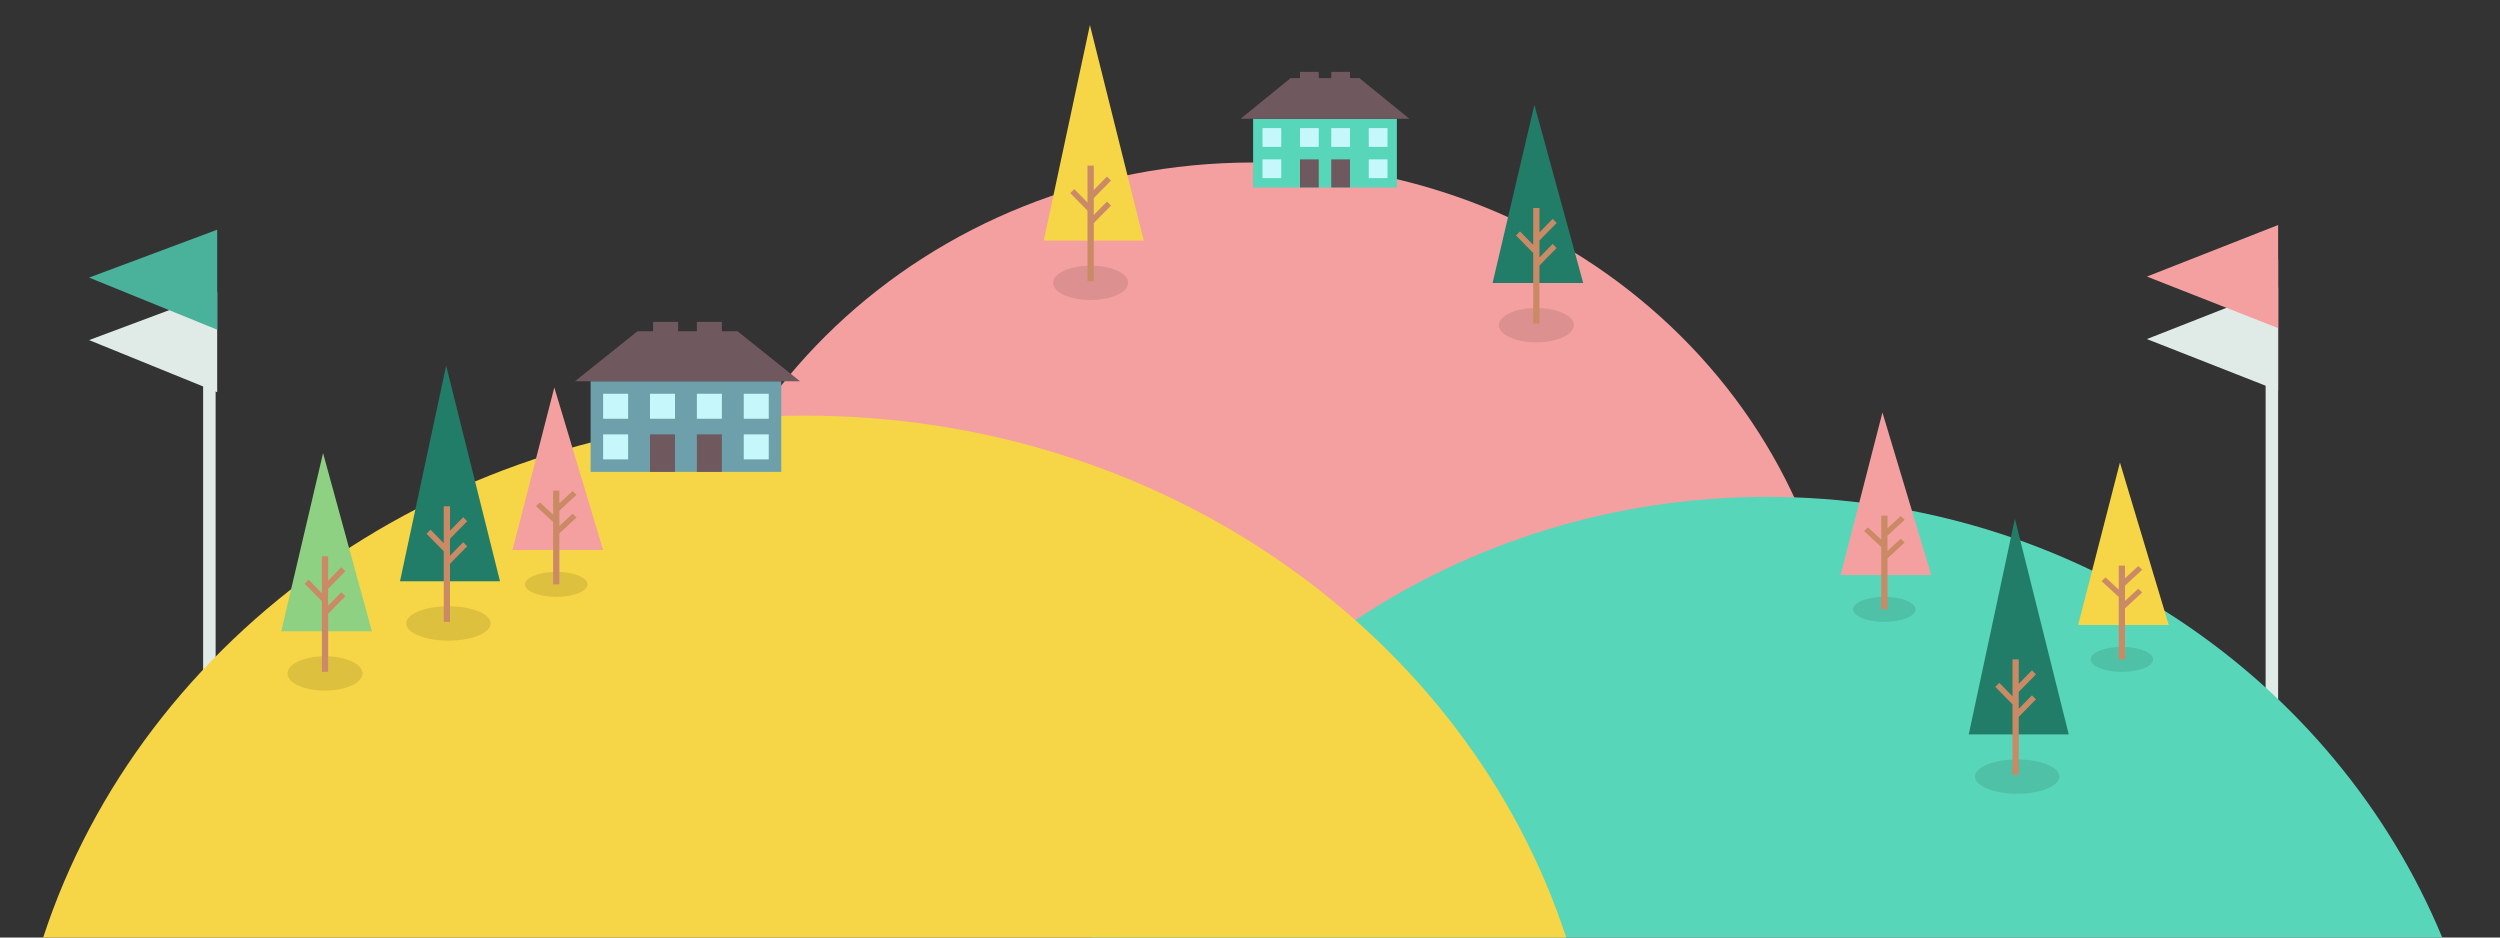 <svg id="hero" class="land-svg" width="800" height="300" viewBox="0 0 800 300" fill="none" xmlns="http://www.w3.org/2000/svg"><rect x="0" y="0" width="800" height="300" fill="#333333" stroke="none"/><g id="flagLeft" class="svelte-yu90zj"><path d="M69 83H65V227H69V83Z" fill="#E0EBE8"></path><path d="M28.5 108.83L69.5 93.5V125.5L28.5 108.83Z" fill="#E0EBE8"></path><path d="M28.5 88.83L69.5 73.5V105.5L28.5 88.83Z" fill="#4AB19A"></path></g><g id="flagRight" class="svelte-yu90zj"><path d="M729 83H725V227H729V83Z" fill="#E0EBE8"></path><path d="M729 125V92L687 108.5L729 125Z" fill="#E0EBE8"></path><path d="M729 105V72L687 88.5L729 105Z" fill="#F4A0A0"></path></g><g id="hillMiddle" class="svelte-yu90zj"><path d="M212 231C212 132.14 296.62 52 401 52C505.38 52 590 132.14 590 231H401H212Z" fill="#F4A0A0"></path></g><g id="hillRight" class="svelte-yu90zj"><path d="M781.517 300C747.287 217.38 663.472 159 565.5 159C467.528 159 383.713 217.38 349.483 300H781.517Z" fill="#58D6B9"></path></g><g id="hillLeft" class="svelte-yu90zj"><path d="M257.5 133C142.547 133 45.398 203.368 13.817 300H501.183C469.602 203.368 372.453 133 257.5 133Z" fill="#F6D546"></path></g><g id="treeHillLeftFirst" class="svelte-yu90zj"><path d="M104 221C110.627 221 116 218.538 116 215.5C116 212.462 110.627 210 104 210C97.373 210 92 212.462 92 215.5C92 218.538 97.373 221 104 221Z" fill="black" fill-opacity="0.1"></path><path d="M90 202L103.38 145L119 202H90Z" fill="#8FD182"></path><path d="M103 178H105V185.811L109.23 181.5L110.5 182.8L105 188.404V193.811L109.23 189.5L110.5 190.8L105 196.404V215H103V192.404L97.5 186.8L98.77 185.5L103 189.811V178Z" fill="#CA8A65"></path></g><g id="treeHillLeftSecond" class="svelte-yu90zj"><path d="M143.5 205C150.956 205 157 202.538 157 199.5C157 196.462 150.956 194 143.5 194C136.044 194 130 196.462 130 199.5C130 202.538 136.044 205 143.5 205Z" fill="black" fill-opacity="0.1"></path><path d="M128 186L142.77 117L160 186H128Z" fill="#217D68"></path><path d="M142 162H144V169.811L148.23 165.5L149.5 166.8L144 172.404V177.811L148.23 173.5L149.5 174.8L144 180.404V199H142V176.404L136.5 170.8L137.77 169.5L142 173.811V162Z" fill="#CA8A65"></path></g><g id="treeHillLeftThird" class="svelte-yu90zj"><path d="M178 191C183.523 191 188 189.209 188 187C188 184.791 183.523 183 178 183C172.477 183 168 184.791 168 187C168 189.209 172.477 191 178 191Z" fill="black" fill-opacity="0.1"></path><path d="M164 176L177.38 124L193 176H164Z" fill="#F4A0A0"></path><path d="M177 157H179V161.053L183.23 157.14L184.5 158.32L179 163.414V168.313L183.23 164.4L184.5 165.58L179 170.674V187H177V167.044L171.5 161.95L172.77 160.77L177 164.683V157Z" fill="#CA8A65"></path></g><g id="houseHillLeft" class="svelte-yu90zj"><path d="M250 122H189V151H250V122Z" fill="#6DA0AB"></path><path d="M201 126H193V134H201V126ZM216 126H208V134H216V126ZM193 139H201V147H193V139Z" fill="#C6F7FB" fill-rule="evenodd" clip-rule="evenodd"></path><path d="M216 139H208V151H216V139Z" fill="#70595E"></path><path d="M231 139H223V151H231V139Z" fill="#70595E"></path><path d="M204 106L209 106V103H217V106L220 106L223 106V103H231V106L236 106L256 122H184L204 106Z" fill="#70595E"></path><path d="M231 126H223V134H231V126Z" fill="#C6F7FB"></path><path d="M246 126H238V134H246V126Z" fill="#C6F7FB"></path><path d="M246 139H238V147H246V139Z" fill="#C6F7FB"></path></g><g id="treeMiddleFirst" class="svelte-yu90zj"><path d="M349 96C355.627 96 361 93.538 361 90.5C361 87.462 355.627 85 349 85C342.373 85 337 87.462 337 90.5C337 93.538 342.373 96 349 96Z" fill="black" fill-opacity="0.1"></path><path d="M334 77L348.77 8L366 77H334Z" fill="#F6D546"></path><path d="M348 53H350V60.811L354.23 56.5L355.5 57.8L350 63.404V68.811L354.23 64.5L355.5 65.8L350 71.404V90H348V67.404L342.5 61.8L343.77 60.5L348 64.811V53Z" fill="#CA8A65" fill-rule="evenodd" clip-rule="evenodd"></path></g><g id="houseMiddle" class="svelte-yu90zj"><path d="M401 38H447V60H401V38Z" fill="#58D6B9"></path><path d="M410 41H404V47H410V41ZM422 41H416V47H422V41ZM404 51H410V57H404V51Z" fill="#C6F7FB" fill-rule="evenodd" clip-rule="evenodd"></path><path d="M432 41H426V47H432V41ZM444 41H438V47H444V41Z" fill="#C6F7FB" fill-rule="evenodd" clip-rule="evenodd"></path><path d="M444 51H438V57H444V51Z" fill="#C6F7FB" fill-rule="evenodd" clip-rule="evenodd"></path><path d="M422 51H416V60H422V51Z" fill="#70595E"></path><path d="M432 51H426V60H432V51Z" fill="#70595E"></path><path d="M413 25H416V23H422V25H424H426V23H432V25H435L451 38H397L413 25Z" fill="#70595E"></path></g><g id="treeHillMiddleSecond" class="svelte-yu90zj"><path d="M491.627 109.556C498.255 109.556 503.627 107.094 503.627 104.056C503.627 101.019 498.255 98.556 491.627 98.556C485 98.556 479.627 101.019 479.627 104.056C479.627 107.094 485 109.556 491.627 109.556Z" fill="black" fill-opacity="0.1"></path><path d="M477.627 90.556L491.007 33.556L506.627 90.556H477.627Z" fill="#217D68"></path><path d="M490.627 66.556H492.627V74.367L496.857 70.056L498.127 71.356L492.627 76.96V82.367L496.857 78.056L498.127 79.356L492.627 84.96V103.556H490.627V80.96L485.127 75.356L486.397 74.056L490.627 78.367V66.556Z" fill="#CA8A65"></path></g><g id="treeHillThirdFirst" class="svelte-yu90zj"><path d="M603 199C608.523 199 613 197.209 613 195C613 192.791 608.523 191 603 191C597.477 191 593 192.791 593 195C593 197.209 597.477 199 603 199Z" fill="black" fill-opacity="0.1"></path><path d="M589 184L602.38 132L618 184H589Z" fill="#F4A0A0"></path><path d="M602 165H604V169.053L608.23 165.14L609.5 166.32L604 171.414V176.313L608.23 172.4L609.5 173.58L604 178.674V195H602V175.044L596.5 169.95L597.77 168.77L602 172.683V165Z" fill="#CA8A65"></path></g><g id="treeHillThirdSecond" class="svelte-yu90zj"><path d="M645.5 254C652.956 254 659 251.538 659 248.5C659 245.462 652.956 243 645.5 243C638.044 243 632 245.462 632 248.5C632 251.538 638.044 254 645.5 254Z" fill="black" fill-opacity="0.1"></path><path d="M630 235L644.77 166L662 235H630Z" fill="#217D68"></path><path d="M644 211H646V218.811L650.23 214.5L651.5 215.8L646 221.404V226.811L650.23 222.5L651.5 223.8L646 229.404V248H644V225.404L638.5 219.8L639.77 218.5L644 222.811V211Z" fill="#CA8A65"></path></g><g id="treeHillRightThird" class="svelte-yu90zj"><path d="M679 215C684.523 215 689 213.209 689 211C689 208.791 684.523 207 679 207C673.477 207 669 208.791 669 211C669 213.209 673.477 215 679 215Z" fill="black" fill-opacity="0.1"></path><path d="M665 200L678.38 148L694 200H665Z" fill="#F6D546"></path><path d="M678 181H680V185.053L684.23 181.14L685.5 182.32L680 187.414V192.313L684.23 188.4L685.5 189.58L680 194.674V211H678V191.044L672.5 185.95L673.77 184.77L678 188.683V181Z" fill="#CA8A65"></path></g><defs><linearGradient id="paint0_linear_42_3119" x1="228.001" y1="86.002" x2="228.001" y2="111.998" gradientUnits="userSpaceOnUse"><stop stop-color="#f0f0f0" stop-opacity="0"></stop><stop offset="1" stop-color="#f0f0f0"></stop></linearGradient><linearGradient id="paint1_linear_42_3119" x1="429.499" y1="9.998" x2="429.499" y2="30.003" gradientUnits="userSpaceOnUse"><stop stop-color="#f0f0f0" stop-opacity="0"></stop><stop offset="1" stop-color="#f0f0f0"></stop></linearGradient></defs></svg>